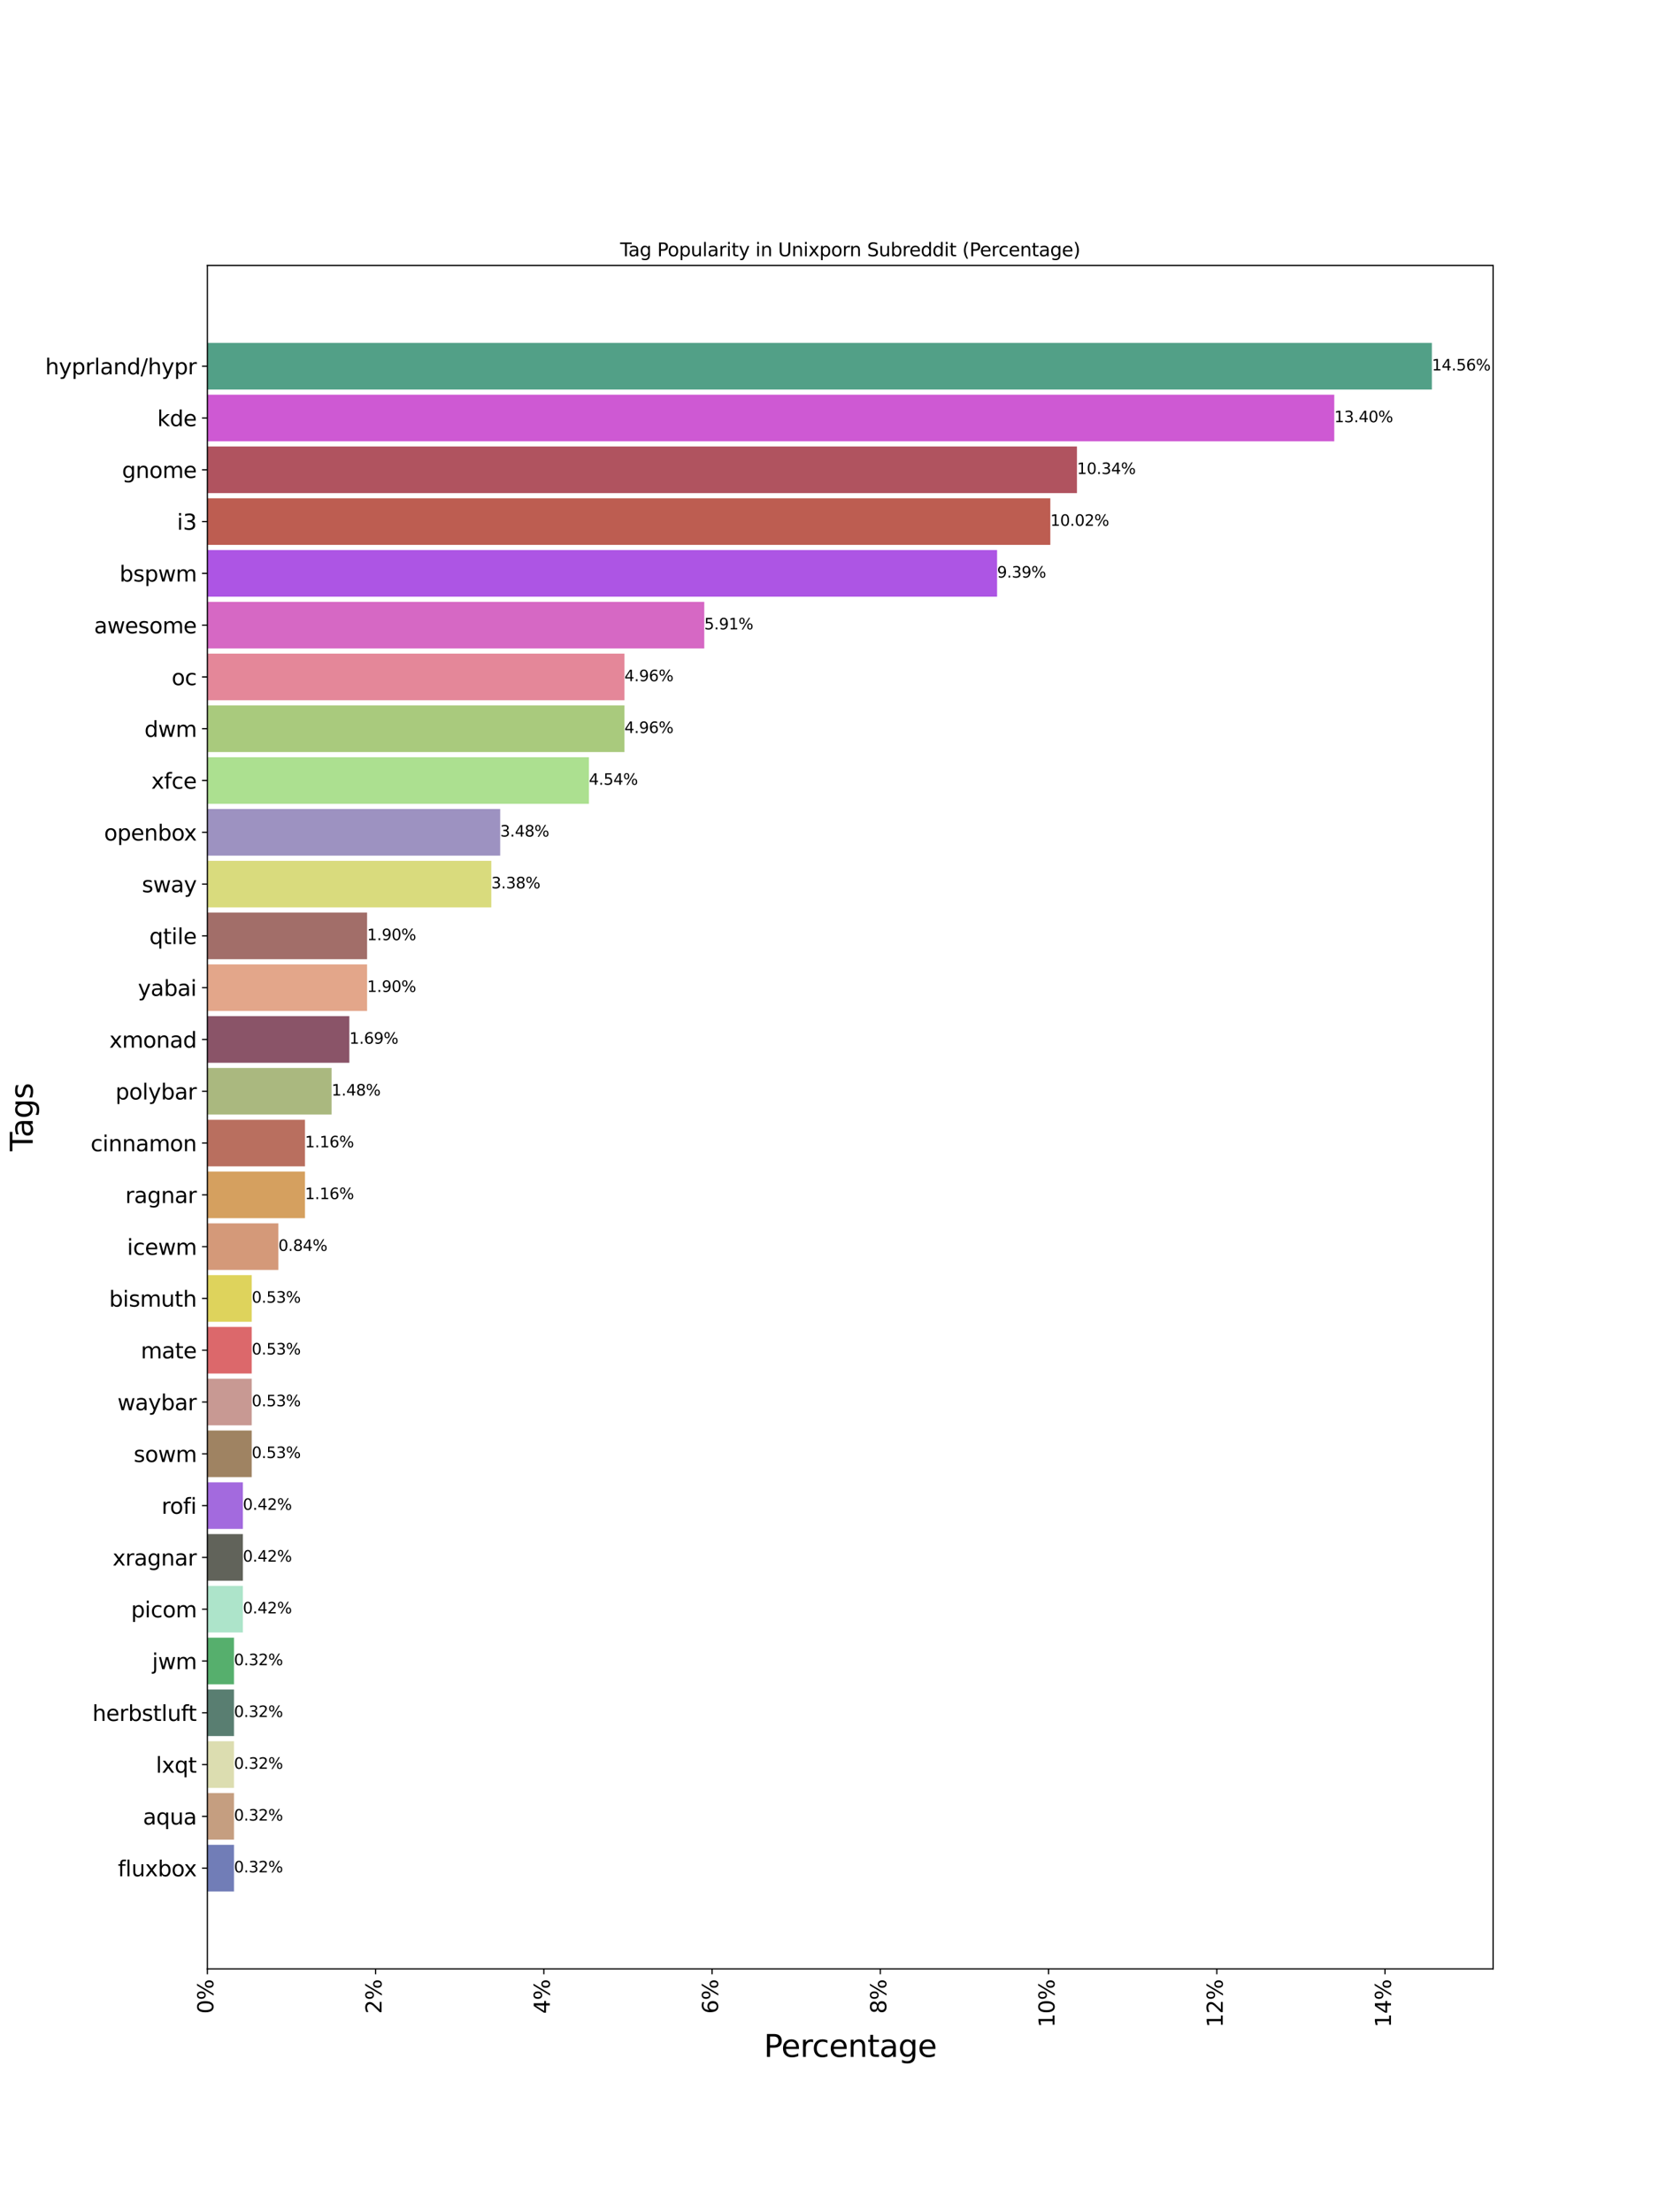 <?xml version="1.0" encoding="utf-8" standalone="no"?>
<!DOCTYPE svg PUBLIC "-//W3C//DTD SVG 1.1//EN"
  "http://www.w3.org/Graphics/SVG/1.1/DTD/svg11.dtd">
<svg xmlns:xlink="http://www.w3.org/1999/xlink" width="1080pt" height="1440pt" viewBox="0 0 1080 1440" xmlns="http://www.w3.org/2000/svg" version="1.1">
 <defs>
  <style type="text/css">*{stroke-linejoin: round; stroke-linecap: butt}</style>
 </defs>
 <g id="figure_1">
  <g id="patch_1">
   <path d="M 0 1440 
L 1080 1440 
L 1080 0 
L 0 0 
z
" style="fill: #ffffff"/>
  </g>
  <g id="axes_1">
   <g id="patch_2">
    <path d="M 135 1281.6 
L 972 1281.6 
L 972 172.8 
L 135 172.8 
z
" style="fill: #ffffff"/>
   </g>
   <g id="patch_3">
    <path d="M 135 1231.2 
L 152.329 1231.2 
L 152.329 1200.859 
L 135 1200.859 
z
" clip-path="url(#p2f235d5a1a)" style="fill: #717db7"/>
   </g>
   <g id="patch_4">
    <path d="M 135 1197.488 
L 152.329 1197.488 
L 152.329 1167.146 
L 135 1167.146 
z
" clip-path="url(#p2f235d5a1a)" style="fill: #c59e80"/>
   </g>
   <g id="patch_5">
    <path d="M 135 1163.775 
L 152.329 1163.775 
L 152.329 1133.434 
L 135 1133.434 
z
" clip-path="url(#p2f235d5a1a)" style="fill: #dcddb0"/>
   </g>
   <g id="patch_6">
    <path d="M 135 1130.063 
L 152.329 1130.063 
L 152.329 1099.722 
L 135 1099.722 
z
" clip-path="url(#p2f235d5a1a)" style="fill: #597e71"/>
   </g>
   <g id="patch_7">
    <path d="M 135 1096.351 
L 152.329 1096.351 
L 152.329 1066.009 
L 135 1066.009 
z
" clip-path="url(#p2f235d5a1a)" style="fill: #56af6d"/>
   </g>
   <g id="patch_8">
    <path d="M 135 1062.638 
L 158.106 1062.638 
L 158.106 1032.297 
L 135 1032.297 
z
" clip-path="url(#p2f235d5a1a)" style="fill: #ade4ca"/>
   </g>
   <g id="patch_9">
    <path d="M 135 1028.926 
L 158.106 1028.926 
L 158.106 998.585 
L 135 998.585 
z
" clip-path="url(#p2f235d5a1a)" style="fill: #61635a"/>
   </g>
   <g id="patch_10">
    <path d="M 135 995.213 
L 158.106 995.213 
L 158.106 964.872 
L 135 964.872 
z
" clip-path="url(#p2f235d5a1a)" style="fill: #a36ade"/>
   </g>
   <g id="patch_11">
    <path d="M 135 961.501 
L 163.882 961.501 
L 163.882 931.16 
L 135 931.16 
z
" clip-path="url(#p2f235d5a1a)" style="fill: #9f8362"/>
   </g>
   <g id="patch_12">
    <path d="M 135 927.789 
L 163.882 927.789 
L 163.882 897.447 
L 135 897.447 
z
" clip-path="url(#p2f235d5a1a)" style="fill: #c89993"/>
   </g>
   <g id="patch_13">
    <path d="M 135 894.076 
L 163.882 894.076 
L 163.882 863.735 
L 135 863.735 
z
" clip-path="url(#p2f235d5a1a)" style="fill: #dc686b"/>
   </g>
   <g id="patch_14">
    <path d="M 135 860.364 
L 163.882 860.364 
L 163.882 830.023 
L 135 830.023 
z
" clip-path="url(#p2f235d5a1a)" style="fill: #ded35c"/>
   </g>
   <g id="patch_15">
    <path d="M 135 826.652 
L 181.211 826.652 
L 181.211 796.31 
L 135 796.31 
z
" clip-path="url(#p2f235d5a1a)" style="fill: #d49979"/>
   </g>
   <g id="patch_16">
    <path d="M 135 792.939 
L 198.54 792.939 
L 198.54 762.598 
L 135 762.598 
z
" clip-path="url(#p2f235d5a1a)" style="fill: #d5a05f"/>
   </g>
   <g id="patch_17">
    <path d="M 135 759.227 
L 198.54 759.227 
L 198.54 728.886 
L 135 728.886 
z
" clip-path="url(#p2f235d5a1a)" style="fill: #b96f5f"/>
   </g>
   <g id="patch_18">
    <path d="M 135 725.514 
L 215.87 725.514 
L 215.87 695.173 
L 135 695.173 
z
" clip-path="url(#p2f235d5a1a)" style="fill: #aab87f"/>
   </g>
   <g id="patch_19">
    <path d="M 135 691.802 
L 227.422 691.802 
L 227.422 661.461 
L 135 661.461 
z
" clip-path="url(#p2f235d5a1a)" style="fill: #8a5468"/>
   </g>
   <g id="patch_20">
    <path d="M 135 658.09 
L 238.975 658.09 
L 238.975 627.748 
L 135 627.748 
z
" clip-path="url(#p2f235d5a1a)" style="fill: #e3a68a"/>
   </g>
   <g id="patch_21">
    <path d="M 135 624.377 
L 238.975 624.377 
L 238.975 594.036 
L 135 594.036 
z
" clip-path="url(#p2f235d5a1a)" style="fill: #a26e69"/>
   </g>
   <g id="patch_22">
    <path d="M 135 590.665 
L 319.845 590.665 
L 319.845 560.324 
L 135 560.324 
z
" clip-path="url(#p2f235d5a1a)" style="fill: #d9db7d"/>
   </g>
   <g id="patch_23">
    <path d="M 135 556.953 
L 325.621 556.953 
L 325.621 526.611 
L 135 526.611 
z
" clip-path="url(#p2f235d5a1a)" style="fill: #9d92c1"/>
   </g>
   <g id="patch_24">
    <path d="M 135 523.24 
L 383.385 523.24 
L 383.385 492.899 
L 135 492.899 
z
" clip-path="url(#p2f235d5a1a)" style="fill: #ace090"/>
   </g>
   <g id="patch_25">
    <path d="M 135 489.528 
L 406.491 489.528 
L 406.491 459.187 
L 135 459.187 
z
" clip-path="url(#p2f235d5a1a)" style="fill: #a9ca7d"/>
   </g>
   <g id="patch_26">
    <path d="M 135 455.815 
L 406.491 455.815 
L 406.491 425.474 
L 135 425.474 
z
" clip-path="url(#p2f235d5a1a)" style="fill: #e48799"/>
   </g>
   <g id="patch_27">
    <path d="M 135 422.103 
L 458.478 422.103 
L 458.478 391.762 
L 135 391.762 
z
" clip-path="url(#p2f235d5a1a)" style="fill: #d668c4"/>
   </g>
   <g id="patch_28">
    <path d="M 135 388.391 
L 649.099 388.391 
L 649.099 358.049 
L 135 358.049 
z
" clip-path="url(#p2f235d5a1a)" style="fill: #ad55e4"/>
   </g>
   <g id="patch_29">
    <path d="M 135 354.678 
L 683.758 354.678 
L 683.758 324.337 
L 135 324.337 
z
" clip-path="url(#p2f235d5a1a)" style="fill: #bd5d51"/>
   </g>
   <g id="patch_30">
    <path d="M 135 320.966 
L 701.087 320.966 
L 701.087 290.625 
L 135 290.625 
z
" clip-path="url(#p2f235d5a1a)" style="fill: #b0535f"/>
   </g>
   <g id="patch_31">
    <path d="M 135 287.254 
L 868.602 287.254 
L 868.602 256.912 
L 135 256.912 
z
" clip-path="url(#p2f235d5a1a)" style="fill: #ce59d3"/>
   </g>
   <g id="patch_32">
    <path d="M 135 253.541 
L 932.143 253.541 
L 932.143 223.2 
L 135 223.2 
z
" clip-path="url(#p2f235d5a1a)" style="fill: #52a087"/>
   </g>
   <g id="matplotlib.axis_1">
    <g id="xtick_1">
     <g id="line2d_1">
      <defs>
       <path id="m7fabb6634f" d="M 0 0 
L 0 3.5 
" style="stroke: #000000; stroke-width: 0.8"/>
      </defs>
      <g>
       <use xlink:href="#m7fabb6634f" x="135" y="1281.6" style="stroke: #000000; stroke-width: 0.8"/>
      </g>
     </g>
     <g id="text_1">
      <!-- 0% -->
      <g transform="translate(138.863 1310.81) rotate(-90) scale(0.14 -0.14)">
       <defs>
        <path id="DejaVuSans-30" d="M 2034 4250 
Q 1547 4250 1301 3770 
Q 1056 3291 1056 2328 
Q 1056 1369 1301 889 
Q 1547 409 2034 409 
Q 2525 409 2770 889 
Q 3016 1369 3016 2328 
Q 3016 3291 2770 3770 
Q 2525 4250 2034 4250 
z
M 2034 4750 
Q 2819 4750 3233 4129 
Q 3647 3509 3647 2328 
Q 3647 1150 3233 529 
Q 2819 -91 2034 -91 
Q 1250 -91 836 529 
Q 422 1150 422 2328 
Q 422 3509 836 4129 
Q 1250 4750 2034 4750 
z
" transform="scale(0.016)"/>
        <path id="DejaVuSans-25" d="M 4653 2053 
Q 4381 2053 4226 1822 
Q 4072 1591 4072 1178 
Q 4072 772 4226 539 
Q 4381 306 4653 306 
Q 4919 306 5073 539 
Q 5228 772 5228 1178 
Q 5228 1588 5073 1820 
Q 4919 2053 4653 2053 
z
M 4653 2450 
Q 5147 2450 5437 2106 
Q 5728 1763 5728 1178 
Q 5728 594 5436 251 
Q 5144 -91 4653 -91 
Q 4153 -91 3862 251 
Q 3572 594 3572 1178 
Q 3572 1766 3864 2108 
Q 4156 2450 4653 2450 
z
M 1428 4353 
Q 1159 4353 1004 4120 
Q 850 3888 850 3481 
Q 850 3069 1003 2837 
Q 1156 2606 1428 2606 
Q 1700 2606 1854 2837 
Q 2009 3069 2009 3481 
Q 2009 3884 1853 4118 
Q 1697 4353 1428 4353 
z
M 4250 4750 
L 4750 4750 
L 1831 -91 
L 1331 -91 
L 4250 4750 
z
M 1428 4750 
Q 1922 4750 2215 4408 
Q 2509 4066 2509 3481 
Q 2509 2891 2217 2550 
Q 1925 2209 1428 2209 
Q 931 2209 642 2551 
Q 353 2894 353 3481 
Q 353 4063 643 4406 
Q 934 4750 1428 4750 
z
" transform="scale(0.016)"/>
       </defs>
       <use xlink:href="#DejaVuSans-30"/>
       <use xlink:href="#DejaVuSans-25" x="63.623"/>
      </g>
     </g>
    </g>
    <g id="xtick_2">
     <g id="line2d_2">
      <g>
       <use xlink:href="#m7fabb6634f" x="244.52" y="1281.6" style="stroke: #000000; stroke-width: 0.8"/>
      </g>
     </g>
     <g id="text_2">
      <!-- 2% -->
      <g transform="translate(248.384 1310.81) rotate(-90) scale(0.14 -0.14)">
       <defs>
        <path id="DejaVuSans-32" d="M 1228 531 
L 3431 531 
L 3431 0 
L 469 0 
L 469 531 
Q 828 903 1448 1529 
Q 2069 2156 2228 2338 
Q 2531 2678 2651 2914 
Q 2772 3150 2772 3378 
Q 2772 3750 2511 3984 
Q 2250 4219 1831 4219 
Q 1534 4219 1204 4116 
Q 875 4013 500 3803 
L 500 4441 
Q 881 4594 1212 4672 
Q 1544 4750 1819 4750 
Q 2544 4750 2975 4387 
Q 3406 4025 3406 3419 
Q 3406 3131 3298 2873 
Q 3191 2616 2906 2266 
Q 2828 2175 2409 1742 
Q 1991 1309 1228 531 
z
" transform="scale(0.016)"/>
       </defs>
       <use xlink:href="#DejaVuSans-32"/>
       <use xlink:href="#DejaVuSans-25" x="63.623"/>
      </g>
     </g>
    </g>
    <g id="xtick_3">
     <g id="line2d_3">
      <g>
       <use xlink:href="#m7fabb6634f" x="354.041" y="1281.6" style="stroke: #000000; stroke-width: 0.8"/>
      </g>
     </g>
     <g id="text_3">
      <!-- 4% -->
      <g transform="translate(357.904 1310.81) rotate(-90) scale(0.14 -0.14)">
       <defs>
        <path id="DejaVuSans-34" d="M 2419 4116 
L 825 1625 
L 2419 1625 
L 2419 4116 
z
M 2253 4666 
L 3047 4666 
L 3047 1625 
L 3713 1625 
L 3713 1100 
L 3047 1100 
L 3047 0 
L 2419 0 
L 2419 1100 
L 313 1100 
L 313 1709 
L 2253 4666 
z
" transform="scale(0.016)"/>
       </defs>
       <use xlink:href="#DejaVuSans-34"/>
       <use xlink:href="#DejaVuSans-25" x="63.623"/>
      </g>
     </g>
    </g>
    <g id="xtick_4">
     <g id="line2d_4">
      <g>
       <use xlink:href="#m7fabb6634f" x="463.561" y="1281.6" style="stroke: #000000; stroke-width: 0.8"/>
      </g>
     </g>
     <g id="text_4">
      <!-- 6% -->
      <g transform="translate(467.425 1310.81) rotate(-90) scale(0.14 -0.14)">
       <defs>
        <path id="DejaVuSans-36" d="M 2113 2584 
Q 1688 2584 1439 2293 
Q 1191 2003 1191 1497 
Q 1191 994 1439 701 
Q 1688 409 2113 409 
Q 2538 409 2786 701 
Q 3034 994 3034 1497 
Q 3034 2003 2786 2293 
Q 2538 2584 2113 2584 
z
M 3366 4563 
L 3366 3988 
Q 3128 4100 2886 4159 
Q 2644 4219 2406 4219 
Q 1781 4219 1451 3797 
Q 1122 3375 1075 2522 
Q 1259 2794 1537 2939 
Q 1816 3084 2150 3084 
Q 2853 3084 3261 2657 
Q 3669 2231 3669 1497 
Q 3669 778 3244 343 
Q 2819 -91 2113 -91 
Q 1303 -91 875 529 
Q 447 1150 447 2328 
Q 447 3434 972 4092 
Q 1497 4750 2381 4750 
Q 2619 4750 2861 4703 
Q 3103 4656 3366 4563 
z
" transform="scale(0.016)"/>
       </defs>
       <use xlink:href="#DejaVuSans-36"/>
       <use xlink:href="#DejaVuSans-25" x="63.623"/>
      </g>
     </g>
    </g>
    <g id="xtick_5">
     <g id="line2d_5">
      <g>
       <use xlink:href="#m7fabb6634f" x="573.082" y="1281.6" style="stroke: #000000; stroke-width: 0.8"/>
      </g>
     </g>
     <g id="text_5">
      <!-- 8% -->
      <g transform="translate(576.945 1310.81) rotate(-90) scale(0.14 -0.14)">
       <defs>
        <path id="DejaVuSans-38" d="M 2034 2216 
Q 1584 2216 1326 1975 
Q 1069 1734 1069 1313 
Q 1069 891 1326 650 
Q 1584 409 2034 409 
Q 2484 409 2743 651 
Q 3003 894 3003 1313 
Q 3003 1734 2745 1975 
Q 2488 2216 2034 2216 
z
M 1403 2484 
Q 997 2584 770 2862 
Q 544 3141 544 3541 
Q 544 4100 942 4425 
Q 1341 4750 2034 4750 
Q 2731 4750 3128 4425 
Q 3525 4100 3525 3541 
Q 3525 3141 3298 2862 
Q 3072 2584 2669 2484 
Q 3125 2378 3379 2068 
Q 3634 1759 3634 1313 
Q 3634 634 3220 271 
Q 2806 -91 2034 -91 
Q 1263 -91 848 271 
Q 434 634 434 1313 
Q 434 1759 690 2068 
Q 947 2378 1403 2484 
z
M 1172 3481 
Q 1172 3119 1398 2916 
Q 1625 2713 2034 2713 
Q 2441 2713 2670 2916 
Q 2900 3119 2900 3481 
Q 2900 3844 2670 4047 
Q 2441 4250 2034 4250 
Q 1625 4250 1398 4047 
Q 1172 3844 1172 3481 
z
" transform="scale(0.016)"/>
       </defs>
       <use xlink:href="#DejaVuSans-38"/>
       <use xlink:href="#DejaVuSans-25" x="63.623"/>
      </g>
     </g>
    </g>
    <g id="xtick_6">
     <g id="line2d_6">
      <g>
       <use xlink:href="#m7fabb6634f" x="682.602" y="1281.6" style="stroke: #000000; stroke-width: 0.8"/>
      </g>
     </g>
     <g id="text_6">
      <!-- 10% -->
      <g transform="translate(686.466 1319.717) rotate(-90) scale(0.14 -0.14)">
       <defs>
        <path id="DejaVuSans-31" d="M 794 531 
L 1825 531 
L 1825 4091 
L 703 3866 
L 703 4441 
L 1819 4666 
L 2450 4666 
L 2450 531 
L 3481 531 
L 3481 0 
L 794 0 
L 794 531 
z
" transform="scale(0.016)"/>
       </defs>
       <use xlink:href="#DejaVuSans-31"/>
       <use xlink:href="#DejaVuSans-30" x="63.623"/>
       <use xlink:href="#DejaVuSans-25" x="127.246"/>
      </g>
     </g>
    </g>
    <g id="xtick_7">
     <g id="line2d_7">
      <g>
       <use xlink:href="#m7fabb6634f" x="792.123" y="1281.6" style="stroke: #000000; stroke-width: 0.8"/>
      </g>
     </g>
     <g id="text_7">
      <!-- 12% -->
      <g transform="translate(795.986 1319.717) rotate(-90) scale(0.14 -0.14)">
       <use xlink:href="#DejaVuSans-31"/>
       <use xlink:href="#DejaVuSans-32" x="63.623"/>
       <use xlink:href="#DejaVuSans-25" x="127.246"/>
      </g>
     </g>
    </g>
    <g id="xtick_8">
     <g id="line2d_8">
      <g>
       <use xlink:href="#m7fabb6634f" x="901.643" y="1281.6" style="stroke: #000000; stroke-width: 0.8"/>
      </g>
     </g>
     <g id="text_8">
      <!-- 14% -->
      <g transform="translate(905.507 1319.717) rotate(-90) scale(0.14 -0.14)">
       <use xlink:href="#DejaVuSans-31"/>
       <use xlink:href="#DejaVuSans-34" x="63.623"/>
       <use xlink:href="#DejaVuSans-25" x="127.246"/>
      </g>
     </g>
    </g>
    <g id="text_9">
     <!-- Percentage -->
     <g transform="translate(497.255 1338.914) scale(0.2 -0.2)">
      <defs>
       <path id="DejaVuSans-50" d="M 1259 4147 
L 1259 2394 
L 2053 2394 
Q 2494 2394 2734 2622 
Q 2975 2850 2975 3272 
Q 2975 3691 2734 3919 
Q 2494 4147 2053 4147 
L 1259 4147 
z
M 628 4666 
L 2053 4666 
Q 2838 4666 3239 4311 
Q 3641 3956 3641 3272 
Q 3641 2581 3239 2228 
Q 2838 1875 2053 1875 
L 1259 1875 
L 1259 0 
L 628 0 
L 628 4666 
z
" transform="scale(0.016)"/>
       <path id="DejaVuSans-65" d="M 3597 1894 
L 3597 1613 
L 953 1613 
Q 991 1019 1311 708 
Q 1631 397 2203 397 
Q 2534 397 2845 478 
Q 3156 559 3463 722 
L 3463 178 
Q 3153 47 2828 -22 
Q 2503 -91 2169 -91 
Q 1331 -91 842 396 
Q 353 884 353 1716 
Q 353 2575 817 3079 
Q 1281 3584 2069 3584 
Q 2775 3584 3186 3129 
Q 3597 2675 3597 1894 
z
M 3022 2063 
Q 3016 2534 2758 2815 
Q 2500 3097 2075 3097 
Q 1594 3097 1305 2825 
Q 1016 2553 972 2059 
L 3022 2063 
z
" transform="scale(0.016)"/>
       <path id="DejaVuSans-72" d="M 2631 2963 
Q 2534 3019 2420 3045 
Q 2306 3072 2169 3072 
Q 1681 3072 1420 2755 
Q 1159 2438 1159 1844 
L 1159 0 
L 581 0 
L 581 3500 
L 1159 3500 
L 1159 2956 
Q 1341 3275 1631 3429 
Q 1922 3584 2338 3584 
Q 2397 3584 2469 3576 
Q 2541 3569 2628 3553 
L 2631 2963 
z
" transform="scale(0.016)"/>
       <path id="DejaVuSans-63" d="M 3122 3366 
L 3122 2828 
Q 2878 2963 2633 3030 
Q 2388 3097 2138 3097 
Q 1578 3097 1268 2742 
Q 959 2388 959 1747 
Q 959 1106 1268 751 
Q 1578 397 2138 397 
Q 2388 397 2633 464 
Q 2878 531 3122 666 
L 3122 134 
Q 2881 22 2623 -34 
Q 2366 -91 2075 -91 
Q 1284 -91 818 406 
Q 353 903 353 1747 
Q 353 2603 823 3093 
Q 1294 3584 2113 3584 
Q 2378 3584 2631 3529 
Q 2884 3475 3122 3366 
z
" transform="scale(0.016)"/>
       <path id="DejaVuSans-6e" d="M 3513 2113 
L 3513 0 
L 2938 0 
L 2938 2094 
Q 2938 2591 2744 2837 
Q 2550 3084 2163 3084 
Q 1697 3084 1428 2787 
Q 1159 2491 1159 1978 
L 1159 0 
L 581 0 
L 581 3500 
L 1159 3500 
L 1159 2956 
Q 1366 3272 1645 3428 
Q 1925 3584 2291 3584 
Q 2894 3584 3203 3211 
Q 3513 2838 3513 2113 
z
" transform="scale(0.016)"/>
       <path id="DejaVuSans-74" d="M 1172 4494 
L 1172 3500 
L 2356 3500 
L 2356 3053 
L 1172 3053 
L 1172 1153 
Q 1172 725 1289 603 
Q 1406 481 1766 481 
L 2356 481 
L 2356 0 
L 1766 0 
Q 1100 0 847 248 
Q 594 497 594 1153 
L 594 3053 
L 172 3053 
L 172 3500 
L 594 3500 
L 594 4494 
L 1172 4494 
z
" transform="scale(0.016)"/>
       <path id="DejaVuSans-61" d="M 2194 1759 
Q 1497 1759 1228 1600 
Q 959 1441 959 1056 
Q 959 750 1161 570 
Q 1363 391 1709 391 
Q 2188 391 2477 730 
Q 2766 1069 2766 1631 
L 2766 1759 
L 2194 1759 
z
M 3341 1997 
L 3341 0 
L 2766 0 
L 2766 531 
Q 2569 213 2275 61 
Q 1981 -91 1556 -91 
Q 1019 -91 701 211 
Q 384 513 384 1019 
Q 384 1609 779 1909 
Q 1175 2209 1959 2209 
L 2766 2209 
L 2766 2266 
Q 2766 2663 2505 2880 
Q 2244 3097 1772 3097 
Q 1472 3097 1187 3025 
Q 903 2953 641 2809 
L 641 3341 
Q 956 3463 1253 3523 
Q 1550 3584 1831 3584 
Q 2591 3584 2966 3190 
Q 3341 2797 3341 1997 
z
" transform="scale(0.016)"/>
       <path id="DejaVuSans-67" d="M 2906 1791 
Q 2906 2416 2648 2759 
Q 2391 3103 1925 3103 
Q 1463 3103 1205 2759 
Q 947 2416 947 1791 
Q 947 1169 1205 825 
Q 1463 481 1925 481 
Q 2391 481 2648 825 
Q 2906 1169 2906 1791 
z
M 3481 434 
Q 3481 -459 3084 -895 
Q 2688 -1331 1869 -1331 
Q 1566 -1331 1297 -1286 
Q 1028 -1241 775 -1147 
L 775 -588 
Q 1028 -725 1275 -790 
Q 1522 -856 1778 -856 
Q 2344 -856 2625 -561 
Q 2906 -266 2906 331 
L 2906 616 
Q 2728 306 2450 153 
Q 2172 0 1784 0 
Q 1141 0 747 490 
Q 353 981 353 1791 
Q 353 2603 747 3093 
Q 1141 3584 1784 3584 
Q 2172 3584 2450 3431 
Q 2728 3278 2906 2969 
L 2906 3500 
L 3481 3500 
L 3481 434 
z
" transform="scale(0.016)"/>
      </defs>
      <use xlink:href="#DejaVuSans-50"/>
      <use xlink:href="#DejaVuSans-65" x="56.678"/>
      <use xlink:href="#DejaVuSans-72" x="118.201"/>
      <use xlink:href="#DejaVuSans-63" x="157.064"/>
      <use xlink:href="#DejaVuSans-65" x="212.045"/>
      <use xlink:href="#DejaVuSans-6e" x="273.568"/>
      <use xlink:href="#DejaVuSans-74" x="336.947"/>
      <use xlink:href="#DejaVuSans-61" x="376.156"/>
      <use xlink:href="#DejaVuSans-67" x="437.436"/>
      <use xlink:href="#DejaVuSans-65" x="500.912"/>
     </g>
    </g>
   </g>
   <g id="matplotlib.axis_2">
    <g id="ytick_1">
     <g id="line2d_9">
      <defs>
       <path id="m75886187d7" d="M 0 0 
L -3.5 0 
" style="stroke: #000000; stroke-width: 0.8"/>
      </defs>
      <g>
       <use xlink:href="#m75886187d7" x="135" y="1216.029" style="stroke: #000000; stroke-width: 0.8"/>
      </g>
     </g>
     <g id="text_10">
      <!-- fluxbox -->
      <g transform="translate(76.721 1221.348) scale(0.14 -0.14)">
       <defs>
        <path id="DejaVuSans-66" d="M 2375 4863 
L 2375 4384 
L 1825 4384 
Q 1516 4384 1395 4259 
Q 1275 4134 1275 3809 
L 1275 3500 
L 2222 3500 
L 2222 3053 
L 1275 3053 
L 1275 0 
L 697 0 
L 697 3053 
L 147 3053 
L 147 3500 
L 697 3500 
L 697 3744 
Q 697 4328 969 4595 
Q 1241 4863 1831 4863 
L 2375 4863 
z
" transform="scale(0.016)"/>
        <path id="DejaVuSans-6c" d="M 603 4863 
L 1178 4863 
L 1178 0 
L 603 0 
L 603 4863 
z
" transform="scale(0.016)"/>
        <path id="DejaVuSans-75" d="M 544 1381 
L 544 3500 
L 1119 3500 
L 1119 1403 
Q 1119 906 1312 657 
Q 1506 409 1894 409 
Q 2359 409 2629 706 
Q 2900 1003 2900 1516 
L 2900 3500 
L 3475 3500 
L 3475 0 
L 2900 0 
L 2900 538 
Q 2691 219 2414 64 
Q 2138 -91 1772 -91 
Q 1169 -91 856 284 
Q 544 659 544 1381 
z
M 1991 3584 
L 1991 3584 
z
" transform="scale(0.016)"/>
        <path id="DejaVuSans-78" d="M 3513 3500 
L 2247 1797 
L 3578 0 
L 2900 0 
L 1881 1375 
L 863 0 
L 184 0 
L 1544 1831 
L 300 3500 
L 978 3500 
L 1906 2253 
L 2834 3500 
L 3513 3500 
z
" transform="scale(0.016)"/>
        <path id="DejaVuSans-62" d="M 3116 1747 
Q 3116 2381 2855 2742 
Q 2594 3103 2138 3103 
Q 1681 3103 1420 2742 
Q 1159 2381 1159 1747 
Q 1159 1113 1420 752 
Q 1681 391 2138 391 
Q 2594 391 2855 752 
Q 3116 1113 3116 1747 
z
M 1159 2969 
Q 1341 3281 1617 3432 
Q 1894 3584 2278 3584 
Q 2916 3584 3314 3078 
Q 3713 2572 3713 1747 
Q 3713 922 3314 415 
Q 2916 -91 2278 -91 
Q 1894 -91 1617 61 
Q 1341 213 1159 525 
L 1159 0 
L 581 0 
L 581 4863 
L 1159 4863 
L 1159 2969 
z
" transform="scale(0.016)"/>
        <path id="DejaVuSans-6f" d="M 1959 3097 
Q 1497 3097 1228 2736 
Q 959 2375 959 1747 
Q 959 1119 1226 758 
Q 1494 397 1959 397 
Q 2419 397 2687 759 
Q 2956 1122 2956 1747 
Q 2956 2369 2687 2733 
Q 2419 3097 1959 3097 
z
M 1959 3584 
Q 2709 3584 3137 3096 
Q 3566 2609 3566 1747 
Q 3566 888 3137 398 
Q 2709 -91 1959 -91 
Q 1206 -91 779 398 
Q 353 888 353 1747 
Q 353 2609 779 3096 
Q 1206 3584 1959 3584 
z
" transform="scale(0.016)"/>
       </defs>
       <use xlink:href="#DejaVuSans-66"/>
       <use xlink:href="#DejaVuSans-6c" x="35.205"/>
       <use xlink:href="#DejaVuSans-75" x="62.988"/>
       <use xlink:href="#DejaVuSans-78" x="126.367"/>
       <use xlink:href="#DejaVuSans-62" x="185.547"/>
       <use xlink:href="#DejaVuSans-6f" x="249.023"/>
       <use xlink:href="#DejaVuSans-78" x="307.08"/>
      </g>
     </g>
    </g>
    <g id="ytick_2">
     <g id="line2d_10">
      <g>
       <use xlink:href="#m75886187d7" x="135" y="1182.317" style="stroke: #000000; stroke-width: 0.8"/>
      </g>
     </g>
     <g id="text_11">
      <!-- aqua -->
      <g transform="translate(93.081 1187.636) scale(0.14 -0.14)">
       <defs>
        <path id="DejaVuSans-71" d="M 947 1747 
Q 947 1113 1208 752 
Q 1469 391 1925 391 
Q 2381 391 2643 752 
Q 2906 1113 2906 1747 
Q 2906 2381 2643 2742 
Q 2381 3103 1925 3103 
Q 1469 3103 1208 2742 
Q 947 2381 947 1747 
z
M 2906 525 
Q 2725 213 2448 61 
Q 2172 -91 1784 -91 
Q 1150 -91 751 415 
Q 353 922 353 1747 
Q 353 2572 751 3078 
Q 1150 3584 1784 3584 
Q 2172 3584 2448 3432 
Q 2725 3281 2906 2969 
L 2906 3500 
L 3481 3500 
L 3481 -1331 
L 2906 -1331 
L 2906 525 
z
" transform="scale(0.016)"/>
       </defs>
       <use xlink:href="#DejaVuSans-61"/>
       <use xlink:href="#DejaVuSans-71" x="61.279"/>
       <use xlink:href="#DejaVuSans-75" x="124.756"/>
       <use xlink:href="#DejaVuSans-61" x="188.135"/>
      </g>
     </g>
    </g>
    <g id="ytick_3">
     <g id="line2d_11">
      <g>
       <use xlink:href="#m75886187d7" x="135" y="1148.605" style="stroke: #000000; stroke-width: 0.8"/>
      </g>
     </g>
     <g id="text_12">
      <!-- lxqt -->
      <g transform="translate(101.448 1153.924) scale(0.14 -0.14)">
       <use xlink:href="#DejaVuSans-6c"/>
       <use xlink:href="#DejaVuSans-78" x="27.783"/>
       <use xlink:href="#DejaVuSans-71" x="86.963"/>
       <use xlink:href="#DejaVuSans-74" x="150.439"/>
      </g>
     </g>
    </g>
    <g id="ytick_4">
     <g id="line2d_12">
      <g>
       <use xlink:href="#m75886187d7" x="135" y="1114.892" style="stroke: #000000; stroke-width: 0.8"/>
      </g>
     </g>
     <g id="text_13">
      <!-- herbstluft -->
      <g transform="translate(60.155 1120.211) scale(0.14 -0.14)">
       <defs>
        <path id="DejaVuSans-68" d="M 3513 2113 
L 3513 0 
L 2938 0 
L 2938 2094 
Q 2938 2591 2744 2837 
Q 2550 3084 2163 3084 
Q 1697 3084 1428 2787 
Q 1159 2491 1159 1978 
L 1159 0 
L 581 0 
L 581 4863 
L 1159 4863 
L 1159 2956 
Q 1366 3272 1645 3428 
Q 1925 3584 2291 3584 
Q 2894 3584 3203 3211 
Q 3513 2838 3513 2113 
z
" transform="scale(0.016)"/>
        <path id="DejaVuSans-73" d="M 2834 3397 
L 2834 2853 
Q 2591 2978 2328 3040 
Q 2066 3103 1784 3103 
Q 1356 3103 1142 2972 
Q 928 2841 928 2578 
Q 928 2378 1081 2264 
Q 1234 2150 1697 2047 
L 1894 2003 
Q 2506 1872 2764 1633 
Q 3022 1394 3022 966 
Q 3022 478 2636 193 
Q 2250 -91 1575 -91 
Q 1294 -91 989 -36 
Q 684 19 347 128 
L 347 722 
Q 666 556 975 473 
Q 1284 391 1588 391 
Q 1994 391 2212 530 
Q 2431 669 2431 922 
Q 2431 1156 2273 1281 
Q 2116 1406 1581 1522 
L 1381 1569 
Q 847 1681 609 1914 
Q 372 2147 372 2553 
Q 372 3047 722 3315 
Q 1072 3584 1716 3584 
Q 2034 3584 2315 3537 
Q 2597 3491 2834 3397 
z
" transform="scale(0.016)"/>
       </defs>
       <use xlink:href="#DejaVuSans-68"/>
       <use xlink:href="#DejaVuSans-65" x="63.379"/>
       <use xlink:href="#DejaVuSans-72" x="124.902"/>
       <use xlink:href="#DejaVuSans-62" x="166.016"/>
       <use xlink:href="#DejaVuSans-73" x="229.492"/>
       <use xlink:href="#DejaVuSans-74" x="281.592"/>
       <use xlink:href="#DejaVuSans-6c" x="320.801"/>
       <use xlink:href="#DejaVuSans-75" x="348.584"/>
       <use xlink:href="#DejaVuSans-66" x="411.963"/>
       <use xlink:href="#DejaVuSans-74" x="445.418"/>
      </g>
     </g>
    </g>
    <g id="ytick_5">
     <g id="line2d_13">
      <g>
       <use xlink:href="#m75886187d7" x="135" y="1081.18" style="stroke: #000000; stroke-width: 0.8"/>
      </g>
     </g>
     <g id="text_14">
      <!-- jwm -->
      <g transform="translate(99.024 1086.499) scale(0.14 -0.14)">
       <defs>
        <path id="DejaVuSans-6a" d="M 603 3500 
L 1178 3500 
L 1178 -63 
Q 1178 -731 923 -1031 
Q 669 -1331 103 -1331 
L -116 -1331 
L -116 -844 
L 38 -844 
Q 366 -844 484 -692 
Q 603 -541 603 -63 
L 603 3500 
z
M 603 4863 
L 1178 4863 
L 1178 4134 
L 603 4134 
L 603 4863 
z
" transform="scale(0.016)"/>
        <path id="DejaVuSans-77" d="M 269 3500 
L 844 3500 
L 1563 769 
L 2278 3500 
L 2956 3500 
L 3675 769 
L 4391 3500 
L 4966 3500 
L 4050 0 
L 3372 0 
L 2619 2869 
L 1863 0 
L 1184 0 
L 269 3500 
z
" transform="scale(0.016)"/>
        <path id="DejaVuSans-6d" d="M 3328 2828 
Q 3544 3216 3844 3400 
Q 4144 3584 4550 3584 
Q 5097 3584 5394 3201 
Q 5691 2819 5691 2113 
L 5691 0 
L 5113 0 
L 5113 2094 
Q 5113 2597 4934 2840 
Q 4756 3084 4391 3084 
Q 3944 3084 3684 2787 
Q 3425 2491 3425 1978 
L 3425 0 
L 2847 0 
L 2847 2094 
Q 2847 2600 2669 2842 
Q 2491 3084 2119 3084 
Q 1678 3084 1418 2786 
Q 1159 2488 1159 1978 
L 1159 0 
L 581 0 
L 581 3500 
L 1159 3500 
L 1159 2956 
Q 1356 3278 1631 3431 
Q 1906 3584 2284 3584 
Q 2666 3584 2933 3390 
Q 3200 3197 3328 2828 
z
" transform="scale(0.016)"/>
       </defs>
       <use xlink:href="#DejaVuSans-6a"/>
       <use xlink:href="#DejaVuSans-77" x="27.783"/>
       <use xlink:href="#DejaVuSans-6d" x="109.57"/>
      </g>
     </g>
    </g>
    <g id="ytick_6">
     <g id="line2d_14">
      <g>
       <use xlink:href="#m75886187d7" x="135" y="1047.468" style="stroke: #000000; stroke-width: 0.8"/>
      </g>
     </g>
     <g id="text_15">
      <!-- picom -->
      <g transform="translate(85.322 1052.786) scale(0.14 -0.14)">
       <defs>
        <path id="DejaVuSans-70" d="M 1159 525 
L 1159 -1331 
L 581 -1331 
L 581 3500 
L 1159 3500 
L 1159 2969 
Q 1341 3281 1617 3432 
Q 1894 3584 2278 3584 
Q 2916 3584 3314 3078 
Q 3713 2572 3713 1747 
Q 3713 922 3314 415 
Q 2916 -91 2278 -91 
Q 1894 -91 1617 61 
Q 1341 213 1159 525 
z
M 3116 1747 
Q 3116 2381 2855 2742 
Q 2594 3103 2138 3103 
Q 1681 3103 1420 2742 
Q 1159 2381 1159 1747 
Q 1159 1113 1420 752 
Q 1681 391 2138 391 
Q 2594 391 2855 752 
Q 3116 1113 3116 1747 
z
" transform="scale(0.016)"/>
        <path id="DejaVuSans-69" d="M 603 3500 
L 1178 3500 
L 1178 0 
L 603 0 
L 603 3500 
z
M 603 4863 
L 1178 4863 
L 1178 4134 
L 603 4134 
L 603 4863 
z
" transform="scale(0.016)"/>
       </defs>
       <use xlink:href="#DejaVuSans-70"/>
       <use xlink:href="#DejaVuSans-69" x="63.477"/>
       <use xlink:href="#DejaVuSans-63" x="91.26"/>
       <use xlink:href="#DejaVuSans-6f" x="146.24"/>
       <use xlink:href="#DejaVuSans-6d" x="207.422"/>
      </g>
     </g>
    </g>
    <g id="ytick_7">
     <g id="line2d_15">
      <g>
       <use xlink:href="#m75886187d7" x="135" y="1013.755" style="stroke: #000000; stroke-width: 0.8"/>
      </g>
     </g>
     <g id="text_16">
      <!-- xragnar -->
      <g transform="translate(73.284 1019.074) scale(0.14 -0.14)">
       <use xlink:href="#DejaVuSans-78"/>
       <use xlink:href="#DejaVuSans-72" x="59.18"/>
       <use xlink:href="#DejaVuSans-61" x="100.293"/>
       <use xlink:href="#DejaVuSans-67" x="161.572"/>
       <use xlink:href="#DejaVuSans-6e" x="225.049"/>
       <use xlink:href="#DejaVuSans-61" x="288.428"/>
       <use xlink:href="#DejaVuSans-72" x="349.707"/>
      </g>
     </g>
    </g>
    <g id="ytick_8">
     <g id="line2d_16">
      <g>
       <use xlink:href="#m75886187d7" x="135" y="980.043" style="stroke: #000000; stroke-width: 0.8"/>
      </g>
     </g>
     <g id="text_17">
      <!-- rofi -->
      <g transform="translate(105.176 985.362) scale(0.14 -0.14)">
       <use xlink:href="#DejaVuSans-72"/>
       <use xlink:href="#DejaVuSans-6f" x="38.863"/>
       <use xlink:href="#DejaVuSans-66" x="100.045"/>
       <use xlink:href="#DejaVuSans-69" x="135.25"/>
      </g>
     </g>
    </g>
    <g id="ytick_9">
     <g id="line2d_17">
      <g>
       <use xlink:href="#m75886187d7" x="135" y="946.33" style="stroke: #000000; stroke-width: 0.8"/>
      </g>
     </g>
     <g id="text_18">
      <!-- sowm -->
      <g transform="translate(87.054 951.649) scale(0.14 -0.14)">
       <use xlink:href="#DejaVuSans-73"/>
       <use xlink:href="#DejaVuSans-6f" x="52.1"/>
       <use xlink:href="#DejaVuSans-77" x="113.281"/>
       <use xlink:href="#DejaVuSans-6d" x="195.068"/>
      </g>
     </g>
    </g>
    <g id="ytick_10">
     <g id="line2d_18">
      <g>
       <use xlink:href="#m75886187d7" x="135" y="912.618" style="stroke: #000000; stroke-width: 0.8"/>
      </g>
     </g>
     <g id="text_19">
      <!-- waybar -->
      <g transform="translate(76.463 917.937) scale(0.14 -0.14)">
       <defs>
        <path id="DejaVuSans-79" d="M 2059 -325 
Q 1816 -950 1584 -1140 
Q 1353 -1331 966 -1331 
L 506 -1331 
L 506 -850 
L 844 -850 
Q 1081 -850 1212 -737 
Q 1344 -625 1503 -206 
L 1606 56 
L 191 3500 
L 800 3500 
L 1894 763 
L 2988 3500 
L 3597 3500 
L 2059 -325 
z
" transform="scale(0.016)"/>
       </defs>
       <use xlink:href="#DejaVuSans-77"/>
       <use xlink:href="#DejaVuSans-61" x="81.787"/>
       <use xlink:href="#DejaVuSans-79" x="143.066"/>
       <use xlink:href="#DejaVuSans-62" x="202.246"/>
       <use xlink:href="#DejaVuSans-61" x="265.723"/>
       <use xlink:href="#DejaVuSans-72" x="327.002"/>
      </g>
     </g>
    </g>
    <g id="ytick_11">
     <g id="line2d_19">
      <g>
       <use xlink:href="#m75886187d7" x="135" y="878.906" style="stroke: #000000; stroke-width: 0.8"/>
      </g>
     </g>
     <g id="text_20">
      <!-- mate -->
      <g transform="translate(91.681 884.225) scale(0.14 -0.14)">
       <use xlink:href="#DejaVuSans-6d"/>
       <use xlink:href="#DejaVuSans-61" x="97.412"/>
       <use xlink:href="#DejaVuSans-74" x="158.691"/>
       <use xlink:href="#DejaVuSans-65" x="197.9"/>
      </g>
     </g>
    </g>
    <g id="ytick_12">
     <g id="line2d_20">
      <g>
       <use xlink:href="#m75886187d7" x="135" y="845.193" style="stroke: #000000; stroke-width: 0.8"/>
      </g>
     </g>
     <g id="text_21">
      <!-- bismuth -->
      <g transform="translate(71.059 850.512) scale(0.14 -0.14)">
       <use xlink:href="#DejaVuSans-62"/>
       <use xlink:href="#DejaVuSans-69" x="63.477"/>
       <use xlink:href="#DejaVuSans-73" x="91.26"/>
       <use xlink:href="#DejaVuSans-6d" x="143.359"/>
       <use xlink:href="#DejaVuSans-75" x="240.771"/>
       <use xlink:href="#DejaVuSans-74" x="304.15"/>
       <use xlink:href="#DejaVuSans-68" x="343.359"/>
      </g>
     </g>
    </g>
    <g id="ytick_13">
     <g id="line2d_21">
      <g>
       <use xlink:href="#m75886187d7" x="135" y="811.481" style="stroke: #000000; stroke-width: 0.8"/>
      </g>
     </g>
     <g id="text_22">
      <!-- icewm -->
      <g transform="translate(82.712 816.8) scale(0.14 -0.14)">
       <use xlink:href="#DejaVuSans-69"/>
       <use xlink:href="#DejaVuSans-63" x="27.783"/>
       <use xlink:href="#DejaVuSans-65" x="82.764"/>
       <use xlink:href="#DejaVuSans-77" x="144.287"/>
       <use xlink:href="#DejaVuSans-6d" x="226.074"/>
      </g>
     </g>
    </g>
    <g id="ytick_14">
     <g id="line2d_22">
      <g>
       <use xlink:href="#m75886187d7" x="135" y="777.769" style="stroke: #000000; stroke-width: 0.8"/>
      </g>
     </g>
     <g id="text_23">
      <!-- ragnar -->
      <g transform="translate(81.57 783.087) scale(0.14 -0.14)">
       <use xlink:href="#DejaVuSans-72"/>
       <use xlink:href="#DejaVuSans-61" x="41.113"/>
       <use xlink:href="#DejaVuSans-67" x="102.393"/>
       <use xlink:href="#DejaVuSans-6e" x="165.869"/>
       <use xlink:href="#DejaVuSans-61" x="229.248"/>
       <use xlink:href="#DejaVuSans-72" x="290.527"/>
      </g>
     </g>
    </g>
    <g id="ytick_15">
     <g id="line2d_23">
      <g>
       <use xlink:href="#m75886187d7" x="135" y="744.056" style="stroke: #000000; stroke-width: 0.8"/>
      </g>
     </g>
     <g id="text_24">
      <!-- cinnamon -->
      <g transform="translate(59.013 749.375) scale(0.14 -0.14)">
       <use xlink:href="#DejaVuSans-63"/>
       <use xlink:href="#DejaVuSans-69" x="54.98"/>
       <use xlink:href="#DejaVuSans-6e" x="82.764"/>
       <use xlink:href="#DejaVuSans-6e" x="146.143"/>
       <use xlink:href="#DejaVuSans-61" x="209.521"/>
       <use xlink:href="#DejaVuSans-6d" x="270.801"/>
       <use xlink:href="#DejaVuSans-6f" x="368.213"/>
       <use xlink:href="#DejaVuSans-6e" x="429.395"/>
      </g>
     </g>
    </g>
    <g id="ytick_16">
     <g id="line2d_24">
      <g>
       <use xlink:href="#m75886187d7" x="135" y="710.344" style="stroke: #000000; stroke-width: 0.8"/>
      </g>
     </g>
     <g id="text_25">
      <!-- polybar -->
      <g transform="translate(75.148 715.663) scale(0.14 -0.14)">
       <use xlink:href="#DejaVuSans-70"/>
       <use xlink:href="#DejaVuSans-6f" x="63.477"/>
       <use xlink:href="#DejaVuSans-6c" x="124.658"/>
       <use xlink:href="#DejaVuSans-79" x="152.441"/>
       <use xlink:href="#DejaVuSans-62" x="211.621"/>
       <use xlink:href="#DejaVuSans-61" x="275.098"/>
       <use xlink:href="#DejaVuSans-72" x="336.377"/>
      </g>
     </g>
    </g>
    <g id="ytick_17">
     <g id="line2d_25">
      <g>
       <use xlink:href="#m75886187d7" x="135" y="676.631" style="stroke: #000000; stroke-width: 0.8"/>
      </g>
     </g>
     <g id="text_26">
      <!-- xmonad -->
      <g transform="translate(71.171 681.95) scale(0.14 -0.14)">
       <defs>
        <path id="DejaVuSans-64" d="M 2906 2969 
L 2906 4863 
L 3481 4863 
L 3481 0 
L 2906 0 
L 2906 525 
Q 2725 213 2448 61 
Q 2172 -91 1784 -91 
Q 1150 -91 751 415 
Q 353 922 353 1747 
Q 353 2572 751 3078 
Q 1150 3584 1784 3584 
Q 2172 3584 2448 3432 
Q 2725 3281 2906 2969 
z
M 947 1747 
Q 947 1113 1208 752 
Q 1469 391 1925 391 
Q 2381 391 2643 752 
Q 2906 1113 2906 1747 
Q 2906 2381 2643 2742 
Q 2381 3103 1925 3103 
Q 1469 3103 1208 2742 
Q 947 2381 947 1747 
z
" transform="scale(0.016)"/>
       </defs>
       <use xlink:href="#DejaVuSans-78"/>
       <use xlink:href="#DejaVuSans-6d" x="59.18"/>
       <use xlink:href="#DejaVuSans-6f" x="156.592"/>
       <use xlink:href="#DejaVuSans-6e" x="217.773"/>
       <use xlink:href="#DejaVuSans-61" x="281.152"/>
       <use xlink:href="#DejaVuSans-64" x="342.432"/>
      </g>
     </g>
    </g>
    <g id="ytick_18">
     <g id="line2d_26">
      <g>
       <use xlink:href="#m75886187d7" x="135" y="642.919" style="stroke: #000000; stroke-width: 0.8"/>
      </g>
     </g>
     <g id="text_27">
      <!-- yabai -->
      <g transform="translate(89.778 648.238) scale(0.14 -0.14)">
       <use xlink:href="#DejaVuSans-79"/>
       <use xlink:href="#DejaVuSans-61" x="59.18"/>
       <use xlink:href="#DejaVuSans-62" x="120.459"/>
       <use xlink:href="#DejaVuSans-61" x="183.936"/>
       <use xlink:href="#DejaVuSans-69" x="245.215"/>
      </g>
     </g>
    </g>
    <g id="ytick_19">
     <g id="line2d_27">
      <g>
       <use xlink:href="#m75886187d7" x="135" y="609.207" style="stroke: #000000; stroke-width: 0.8"/>
      </g>
     </g>
     <g id="text_28">
      <!-- qtile -->
      <g transform="translate(97.231 614.526) scale(0.14 -0.14)">
       <use xlink:href="#DejaVuSans-71"/>
       <use xlink:href="#DejaVuSans-74" x="63.477"/>
       <use xlink:href="#DejaVuSans-69" x="102.686"/>
       <use xlink:href="#DejaVuSans-6c" x="130.469"/>
       <use xlink:href="#DejaVuSans-65" x="158.252"/>
      </g>
     </g>
    </g>
    <g id="ytick_20">
     <g id="line2d_28">
      <g>
       <use xlink:href="#m75886187d7" x="135" y="575.494" style="stroke: #000000; stroke-width: 0.8"/>
      </g>
     </g>
     <g id="text_29">
      <!-- sway -->
      <g transform="translate(92.392 580.813) scale(0.14 -0.14)">
       <use xlink:href="#DejaVuSans-73"/>
       <use xlink:href="#DejaVuSans-77" x="52.1"/>
       <use xlink:href="#DejaVuSans-61" x="133.887"/>
       <use xlink:href="#DejaVuSans-79" x="195.166"/>
      </g>
     </g>
    </g>
    <g id="ytick_21">
     <g id="line2d_29">
      <g>
       <use xlink:href="#m75886187d7" x="135" y="541.782" style="stroke: #000000; stroke-width: 0.8"/>
      </g>
     </g>
     <g id="text_30">
      <!-- openbox -->
      <g transform="translate(67.756 547.101) scale(0.14 -0.14)">
       <use xlink:href="#DejaVuSans-6f"/>
       <use xlink:href="#DejaVuSans-70" x="61.182"/>
       <use xlink:href="#DejaVuSans-65" x="124.658"/>
       <use xlink:href="#DejaVuSans-6e" x="186.182"/>
       <use xlink:href="#DejaVuSans-62" x="249.561"/>
       <use xlink:href="#DejaVuSans-6f" x="313.037"/>
       <use xlink:href="#DejaVuSans-78" x="371.094"/>
      </g>
     </g>
    </g>
    <g id="ytick_22">
     <g id="line2d_30">
      <g>
       <use xlink:href="#m75886187d7" x="135" y="508.07" style="stroke: #000000; stroke-width: 0.8"/>
      </g>
     </g>
     <g id="text_31">
      <!-- xfce -->
      <g transform="translate(98.473 513.388) scale(0.14 -0.14)">
       <use xlink:href="#DejaVuSans-78"/>
       <use xlink:href="#DejaVuSans-66" x="59.18"/>
       <use xlink:href="#DejaVuSans-63" x="94.385"/>
       <use xlink:href="#DejaVuSans-65" x="149.365"/>
      </g>
     </g>
    </g>
    <g id="ytick_23">
     <g id="line2d_31">
      <g>
       <use xlink:href="#m75886187d7" x="135" y="474.357" style="stroke: #000000; stroke-width: 0.8"/>
      </g>
     </g>
     <g id="text_32">
      <!-- dwm -->
      <g transform="translate(94.026 479.676) scale(0.14 -0.14)">
       <use xlink:href="#DejaVuSans-64"/>
       <use xlink:href="#DejaVuSans-77" x="63.477"/>
       <use xlink:href="#DejaVuSans-6d" x="145.264"/>
      </g>
     </g>
    </g>
    <g id="ytick_24">
     <g id="line2d_32">
      <g>
       <use xlink:href="#m75886187d7" x="135" y="440.645" style="stroke: #000000; stroke-width: 0.8"/>
      </g>
     </g>
     <g id="text_33">
      <!-- oc -->
      <g transform="translate(111.736 445.964) scale(0.14 -0.14)">
       <use xlink:href="#DejaVuSans-6f"/>
       <use xlink:href="#DejaVuSans-63" x="61.182"/>
      </g>
     </g>
    </g>
    <g id="ytick_25">
     <g id="line2d_33">
      <g>
       <use xlink:href="#m75886187d7" x="135" y="406.932" style="stroke: #000000; stroke-width: 0.8"/>
      </g>
     </g>
     <g id="text_34">
      <!-- awesome -->
      <g transform="translate(61.246 412.251) scale(0.14 -0.14)">
       <use xlink:href="#DejaVuSans-61"/>
       <use xlink:href="#DejaVuSans-77" x="61.279"/>
       <use xlink:href="#DejaVuSans-65" x="143.066"/>
       <use xlink:href="#DejaVuSans-73" x="204.59"/>
       <use xlink:href="#DejaVuSans-6f" x="256.689"/>
       <use xlink:href="#DejaVuSans-6d" x="317.871"/>
       <use xlink:href="#DejaVuSans-65" x="415.283"/>
      </g>
     </g>
    </g>
    <g id="ytick_26">
     <g id="line2d_34">
      <g>
       <use xlink:href="#m75886187d7" x="135" y="373.22" style="stroke: #000000; stroke-width: 0.8"/>
      </g>
     </g>
     <g id="text_35">
      <!-- bspwm -->
      <g transform="translate(77.845 378.539) scale(0.14 -0.14)">
       <use xlink:href="#DejaVuSans-62"/>
       <use xlink:href="#DejaVuSans-73" x="63.477"/>
       <use xlink:href="#DejaVuSans-70" x="115.576"/>
       <use xlink:href="#DejaVuSans-77" x="179.053"/>
       <use xlink:href="#DejaVuSans-6d" x="260.84"/>
      </g>
     </g>
    </g>
    <g id="ytick_27">
     <g id="line2d_35">
      <g>
       <use xlink:href="#m75886187d7" x="135" y="339.508" style="stroke: #000000; stroke-width: 0.8"/>
      </g>
     </g>
     <g id="text_36">
      <!-- i3 -->
      <g transform="translate(115.203 344.827) scale(0.14 -0.14)">
       <defs>
        <path id="DejaVuSans-33" d="M 2597 2516 
Q 3050 2419 3304 2112 
Q 3559 1806 3559 1356 
Q 3559 666 3084 287 
Q 2609 -91 1734 -91 
Q 1441 -91 1130 -33 
Q 819 25 488 141 
L 488 750 
Q 750 597 1062 519 
Q 1375 441 1716 441 
Q 2309 441 2620 675 
Q 2931 909 2931 1356 
Q 2931 1769 2642 2001 
Q 2353 2234 1838 2234 
L 1294 2234 
L 1294 2753 
L 1863 2753 
Q 2328 2753 2575 2939 
Q 2822 3125 2822 3475 
Q 2822 3834 2567 4026 
Q 2313 4219 1838 4219 
Q 1578 4219 1281 4162 
Q 984 4106 628 3988 
L 628 4550 
Q 988 4650 1302 4700 
Q 1616 4750 1894 4750 
Q 2613 4750 3031 4423 
Q 3450 4097 3450 3541 
Q 3450 3153 3228 2886 
Q 3006 2619 2597 2516 
z
" transform="scale(0.016)"/>
       </defs>
       <use xlink:href="#DejaVuSans-69"/>
       <use xlink:href="#DejaVuSans-33" x="27.783"/>
      </g>
     </g>
    </g>
    <g id="ytick_28">
     <g id="line2d_36">
      <g>
       <use xlink:href="#m75886187d7" x="135" y="305.795" style="stroke: #000000; stroke-width: 0.8"/>
      </g>
     </g>
     <g id="text_37">
      <!-- gnome -->
      <g transform="translate(79.422 311.114) scale(0.14 -0.14)">
       <use xlink:href="#DejaVuSans-67"/>
       <use xlink:href="#DejaVuSans-6e" x="63.477"/>
       <use xlink:href="#DejaVuSans-6f" x="126.855"/>
       <use xlink:href="#DejaVuSans-6d" x="188.037"/>
       <use xlink:href="#DejaVuSans-65" x="285.449"/>
      </g>
     </g>
    </g>
    <g id="ytick_29">
     <g id="line2d_37">
      <g>
       <use xlink:href="#m75886187d7" x="135" y="272.083" style="stroke: #000000; stroke-width: 0.8"/>
      </g>
     </g>
     <g id="text_38">
      <!-- kde -->
      <g transform="translate(102.391 277.402) scale(0.14 -0.14)">
       <defs>
        <path id="DejaVuSans-6b" d="M 581 4863 
L 1159 4863 
L 1159 1991 
L 2875 3500 
L 3609 3500 
L 1753 1863 
L 3688 0 
L 2938 0 
L 1159 1709 
L 1159 0 
L 581 0 
L 581 4863 
z
" transform="scale(0.016)"/>
       </defs>
       <use xlink:href="#DejaVuSans-6b"/>
       <use xlink:href="#DejaVuSans-64" x="57.91"/>
       <use xlink:href="#DejaVuSans-65" x="121.387"/>
      </g>
     </g>
    </g>
    <g id="ytick_30">
     <g id="line2d_38">
      <g>
       <use xlink:href="#m75886187d7" x="135" y="238.371" style="stroke: #000000; stroke-width: 0.8"/>
      </g>
     </g>
     <g id="text_39">
      <!-- hyprland/hypr -->
      <g transform="translate(29.451 243.689) scale(0.14 -0.14)">
       <defs>
        <path id="DejaVuSans-2f" d="M 1625 4666 
L 2156 4666 
L 531 -594 
L 0 -594 
L 1625 4666 
z
" transform="scale(0.016)"/>
       </defs>
       <use xlink:href="#DejaVuSans-68"/>
       <use xlink:href="#DejaVuSans-79" x="63.379"/>
       <use xlink:href="#DejaVuSans-70" x="122.559"/>
       <use xlink:href="#DejaVuSans-72" x="186.035"/>
       <use xlink:href="#DejaVuSans-6c" x="227.148"/>
       <use xlink:href="#DejaVuSans-61" x="254.932"/>
       <use xlink:href="#DejaVuSans-6e" x="316.211"/>
       <use xlink:href="#DejaVuSans-64" x="379.59"/>
       <use xlink:href="#DejaVuSans-2f" x="443.066"/>
       <use xlink:href="#DejaVuSans-68" x="476.758"/>
       <use xlink:href="#DejaVuSans-79" x="540.137"/>
       <use xlink:href="#DejaVuSans-70" x="599.316"/>
       <use xlink:href="#DejaVuSans-72" x="662.793"/>
      </g>
     </g>
    </g>
    <g id="text_40">
     <!-- Tags -->
     <g transform="translate(21.292 749.344) rotate(-90) scale(0.2 -0.2)">
      <defs>
       <path id="DejaVuSans-54" d="M -19 4666 
L 3928 4666 
L 3928 4134 
L 2272 4134 
L 2272 0 
L 1638 0 
L 1638 4134 
L -19 4134 
L -19 4666 
z
" transform="scale(0.016)"/>
      </defs>
      <use xlink:href="#DejaVuSans-54"/>
      <use xlink:href="#DejaVuSans-61" x="44.584"/>
      <use xlink:href="#DejaVuSans-67" x="105.863"/>
      <use xlink:href="#DejaVuSans-73" x="169.34"/>
     </g>
    </g>
   </g>
   <g id="patch_33">
    <path d="M 135 1281.6 
L 135 172.8 
" style="fill: none; stroke: #000000; stroke-width: 0.8; stroke-linejoin: miter; stroke-linecap: square"/>
   </g>
   <g id="patch_34">
    <path d="M 972 1281.6 
L 972 172.8 
" style="fill: none; stroke: #000000; stroke-width: 0.8; stroke-linejoin: miter; stroke-linecap: square"/>
   </g>
   <g id="patch_35">
    <path d="M 135 1281.6 
L 972 1281.6 
" style="fill: none; stroke: #000000; stroke-width: 0.8; stroke-linejoin: miter; stroke-linecap: square"/>
   </g>
   <g id="patch_36">
    <path d="M 135 172.8 
L 972 172.8 
" style="fill: none; stroke: #000000; stroke-width: 0.8; stroke-linejoin: miter; stroke-linecap: square"/>
   </g>
   <g id="text_41">
    <!-- 0.32% -->
    <g transform="translate(152.329 1218.789) scale(0.1 -0.1)">
     <defs>
      <path id="DejaVuSans-2e" d="M 684 794 
L 1344 794 
L 1344 0 
L 684 0 
L 684 794 
z
" transform="scale(0.016)"/>
     </defs>
     <use xlink:href="#DejaVuSans-30"/>
     <use xlink:href="#DejaVuSans-2e" x="63.623"/>
     <use xlink:href="#DejaVuSans-33" x="95.41"/>
     <use xlink:href="#DejaVuSans-32" x="159.033"/>
     <use xlink:href="#DejaVuSans-25" x="222.656"/>
    </g>
   </g>
   <g id="text_42">
    <!-- 0.32% -->
    <g transform="translate(152.329 1185.076) scale(0.1 -0.1)">
     <use xlink:href="#DejaVuSans-30"/>
     <use xlink:href="#DejaVuSans-2e" x="63.623"/>
     <use xlink:href="#DejaVuSans-33" x="95.41"/>
     <use xlink:href="#DejaVuSans-32" x="159.033"/>
     <use xlink:href="#DejaVuSans-25" x="222.656"/>
    </g>
   </g>
   <g id="text_43">
    <!-- 0.32% -->
    <g transform="translate(152.329 1151.364) scale(0.1 -0.1)">
     <use xlink:href="#DejaVuSans-30"/>
     <use xlink:href="#DejaVuSans-2e" x="63.623"/>
     <use xlink:href="#DejaVuSans-33" x="95.41"/>
     <use xlink:href="#DejaVuSans-32" x="159.033"/>
     <use xlink:href="#DejaVuSans-25" x="222.656"/>
    </g>
   </g>
   <g id="text_44">
    <!-- 0.32% -->
    <g transform="translate(152.329 1117.652) scale(0.1 -0.1)">
     <use xlink:href="#DejaVuSans-30"/>
     <use xlink:href="#DejaVuSans-2e" x="63.623"/>
     <use xlink:href="#DejaVuSans-33" x="95.41"/>
     <use xlink:href="#DejaVuSans-32" x="159.033"/>
     <use xlink:href="#DejaVuSans-25" x="222.656"/>
    </g>
   </g>
   <g id="text_45">
    <!-- 0.32% -->
    <g transform="translate(152.329 1083.939) scale(0.1 -0.1)">
     <use xlink:href="#DejaVuSans-30"/>
     <use xlink:href="#DejaVuSans-2e" x="63.623"/>
     <use xlink:href="#DejaVuSans-33" x="95.41"/>
     <use xlink:href="#DejaVuSans-32" x="159.033"/>
     <use xlink:href="#DejaVuSans-25" x="222.656"/>
    </g>
   </g>
   <g id="text_46">
    <!-- 0.42% -->
    <g transform="translate(158.106 1050.227) scale(0.1 -0.1)">
     <use xlink:href="#DejaVuSans-30"/>
     <use xlink:href="#DejaVuSans-2e" x="63.623"/>
     <use xlink:href="#DejaVuSans-34" x="95.41"/>
     <use xlink:href="#DejaVuSans-32" x="159.033"/>
     <use xlink:href="#DejaVuSans-25" x="222.656"/>
    </g>
   </g>
   <g id="text_47">
    <!-- 0.42% -->
    <g transform="translate(158.106 1016.515) scale(0.1 -0.1)">
     <use xlink:href="#DejaVuSans-30"/>
     <use xlink:href="#DejaVuSans-2e" x="63.623"/>
     <use xlink:href="#DejaVuSans-34" x="95.41"/>
     <use xlink:href="#DejaVuSans-32" x="159.033"/>
     <use xlink:href="#DejaVuSans-25" x="222.656"/>
    </g>
   </g>
   <g id="text_48">
    <!-- 0.42% -->
    <g transform="translate(158.106 982.802) scale(0.1 -0.1)">
     <use xlink:href="#DejaVuSans-30"/>
     <use xlink:href="#DejaVuSans-2e" x="63.623"/>
     <use xlink:href="#DejaVuSans-34" x="95.41"/>
     <use xlink:href="#DejaVuSans-32" x="159.033"/>
     <use xlink:href="#DejaVuSans-25" x="222.656"/>
    </g>
   </g>
   <g id="text_49">
    <!-- 0.53% -->
    <g transform="translate(163.882 949.09) scale(0.1 -0.1)">
     <defs>
      <path id="DejaVuSans-35" d="M 691 4666 
L 3169 4666 
L 3169 4134 
L 1269 4134 
L 1269 2991 
Q 1406 3038 1543 3061 
Q 1681 3084 1819 3084 
Q 2600 3084 3056 2656 
Q 3513 2228 3513 1497 
Q 3513 744 3044 326 
Q 2575 -91 1722 -91 
Q 1428 -91 1123 -41 
Q 819 9 494 109 
L 494 744 
Q 775 591 1075 516 
Q 1375 441 1709 441 
Q 2250 441 2565 725 
Q 2881 1009 2881 1497 
Q 2881 1984 2565 2268 
Q 2250 2553 1709 2553 
Q 1456 2553 1204 2497 
Q 953 2441 691 2322 
L 691 4666 
z
" transform="scale(0.016)"/>
     </defs>
     <use xlink:href="#DejaVuSans-30"/>
     <use xlink:href="#DejaVuSans-2e" x="63.623"/>
     <use xlink:href="#DejaVuSans-35" x="95.41"/>
     <use xlink:href="#DejaVuSans-33" x="159.033"/>
     <use xlink:href="#DejaVuSans-25" x="222.656"/>
    </g>
   </g>
   <g id="text_50">
    <!-- 0.53% -->
    <g transform="translate(163.882 915.377) scale(0.1 -0.1)">
     <use xlink:href="#DejaVuSans-30"/>
     <use xlink:href="#DejaVuSans-2e" x="63.623"/>
     <use xlink:href="#DejaVuSans-35" x="95.41"/>
     <use xlink:href="#DejaVuSans-33" x="159.033"/>
     <use xlink:href="#DejaVuSans-25" x="222.656"/>
    </g>
   </g>
   <g id="text_51">
    <!-- 0.53% -->
    <g transform="translate(163.882 881.665) scale(0.1 -0.1)">
     <use xlink:href="#DejaVuSans-30"/>
     <use xlink:href="#DejaVuSans-2e" x="63.623"/>
     <use xlink:href="#DejaVuSans-35" x="95.41"/>
     <use xlink:href="#DejaVuSans-33" x="159.033"/>
     <use xlink:href="#DejaVuSans-25" x="222.656"/>
    </g>
   </g>
   <g id="text_52">
    <!-- 0.53% -->
    <g transform="translate(163.882 847.953) scale(0.1 -0.1)">
     <use xlink:href="#DejaVuSans-30"/>
     <use xlink:href="#DejaVuSans-2e" x="63.623"/>
     <use xlink:href="#DejaVuSans-35" x="95.41"/>
     <use xlink:href="#DejaVuSans-33" x="159.033"/>
     <use xlink:href="#DejaVuSans-25" x="222.656"/>
    </g>
   </g>
   <g id="text_53">
    <!-- 0.84% -->
    <g transform="translate(181.211 814.24) scale(0.1 -0.1)">
     <use xlink:href="#DejaVuSans-30"/>
     <use xlink:href="#DejaVuSans-2e" x="63.623"/>
     <use xlink:href="#DejaVuSans-38" x="95.41"/>
     <use xlink:href="#DejaVuSans-34" x="159.033"/>
     <use xlink:href="#DejaVuSans-25" x="222.656"/>
    </g>
   </g>
   <g id="text_54">
    <!-- 1.16% -->
    <g transform="translate(198.54 780.528) scale(0.1 -0.1)">
     <use xlink:href="#DejaVuSans-31"/>
     <use xlink:href="#DejaVuSans-2e" x="63.623"/>
     <use xlink:href="#DejaVuSans-31" x="95.41"/>
     <use xlink:href="#DejaVuSans-36" x="159.033"/>
     <use xlink:href="#DejaVuSans-25" x="222.656"/>
    </g>
   </g>
   <g id="text_55">
    <!-- 1.16% -->
    <g transform="translate(198.54 746.816) scale(0.1 -0.1)">
     <use xlink:href="#DejaVuSans-31"/>
     <use xlink:href="#DejaVuSans-2e" x="63.623"/>
     <use xlink:href="#DejaVuSans-31" x="95.41"/>
     <use xlink:href="#DejaVuSans-36" x="159.033"/>
     <use xlink:href="#DejaVuSans-25" x="222.656"/>
    </g>
   </g>
   <g id="text_56">
    <!-- 1.48% -->
    <g transform="translate(215.87 713.103) scale(0.1 -0.1)">
     <use xlink:href="#DejaVuSans-31"/>
     <use xlink:href="#DejaVuSans-2e" x="63.623"/>
     <use xlink:href="#DejaVuSans-34" x="95.41"/>
     <use xlink:href="#DejaVuSans-38" x="159.033"/>
     <use xlink:href="#DejaVuSans-25" x="222.656"/>
    </g>
   </g>
   <g id="text_57">
    <!-- 1.69% -->
    <g transform="translate(227.422 679.391) scale(0.1 -0.1)">
     <defs>
      <path id="DejaVuSans-39" d="M 703 97 
L 703 672 
Q 941 559 1184 500 
Q 1428 441 1663 441 
Q 2288 441 2617 861 
Q 2947 1281 2994 2138 
Q 2813 1869 2534 1725 
Q 2256 1581 1919 1581 
Q 1219 1581 811 2004 
Q 403 2428 403 3163 
Q 403 3881 828 4315 
Q 1253 4750 1959 4750 
Q 2769 4750 3195 4129 
Q 3622 3509 3622 2328 
Q 3622 1225 3098 567 
Q 2575 -91 1691 -91 
Q 1453 -91 1209 -44 
Q 966 3 703 97 
z
M 1959 2075 
Q 2384 2075 2632 2365 
Q 2881 2656 2881 3163 
Q 2881 3666 2632 3958 
Q 2384 4250 1959 4250 
Q 1534 4250 1286 3958 
Q 1038 3666 1038 3163 
Q 1038 2656 1286 2365 
Q 1534 2075 1959 2075 
z
" transform="scale(0.016)"/>
     </defs>
     <use xlink:href="#DejaVuSans-31"/>
     <use xlink:href="#DejaVuSans-2e" x="63.623"/>
     <use xlink:href="#DejaVuSans-36" x="95.41"/>
     <use xlink:href="#DejaVuSans-39" x="159.033"/>
     <use xlink:href="#DejaVuSans-25" x="222.656"/>
    </g>
   </g>
   <g id="text_58">
    <!-- 1.90% -->
    <g transform="translate(238.975 645.678) scale(0.1 -0.1)">
     <use xlink:href="#DejaVuSans-31"/>
     <use xlink:href="#DejaVuSans-2e" x="63.623"/>
     <use xlink:href="#DejaVuSans-39" x="95.41"/>
     <use xlink:href="#DejaVuSans-30" x="159.033"/>
     <use xlink:href="#DejaVuSans-25" x="222.656"/>
    </g>
   </g>
   <g id="text_59">
    <!-- 1.90% -->
    <g transform="translate(238.975 611.966) scale(0.1 -0.1)">
     <use xlink:href="#DejaVuSans-31"/>
     <use xlink:href="#DejaVuSans-2e" x="63.623"/>
     <use xlink:href="#DejaVuSans-39" x="95.41"/>
     <use xlink:href="#DejaVuSans-30" x="159.033"/>
     <use xlink:href="#DejaVuSans-25" x="222.656"/>
    </g>
   </g>
   <g id="text_60">
    <!-- 3.38% -->
    <g transform="translate(319.845 578.254) scale(0.1 -0.1)">
     <use xlink:href="#DejaVuSans-33"/>
     <use xlink:href="#DejaVuSans-2e" x="63.623"/>
     <use xlink:href="#DejaVuSans-33" x="95.41"/>
     <use xlink:href="#DejaVuSans-38" x="159.033"/>
     <use xlink:href="#DejaVuSans-25" x="222.656"/>
    </g>
   </g>
   <g id="text_61">
    <!-- 3.48% -->
    <g transform="translate(325.621 544.541) scale(0.1 -0.1)">
     <use xlink:href="#DejaVuSans-33"/>
     <use xlink:href="#DejaVuSans-2e" x="63.623"/>
     <use xlink:href="#DejaVuSans-34" x="95.41"/>
     <use xlink:href="#DejaVuSans-38" x="159.033"/>
     <use xlink:href="#DejaVuSans-25" x="222.656"/>
    </g>
   </g>
   <g id="text_62">
    <!-- 4.54% -->
    <g transform="translate(383.385 510.829) scale(0.1 -0.1)">
     <use xlink:href="#DejaVuSans-34"/>
     <use xlink:href="#DejaVuSans-2e" x="63.623"/>
     <use xlink:href="#DejaVuSans-35" x="95.41"/>
     <use xlink:href="#DejaVuSans-34" x="159.033"/>
     <use xlink:href="#DejaVuSans-25" x="222.656"/>
    </g>
   </g>
   <g id="text_63">
    <!-- 4.96% -->
    <g transform="translate(406.491 477.117) scale(0.1 -0.1)">
     <use xlink:href="#DejaVuSans-34"/>
     <use xlink:href="#DejaVuSans-2e" x="63.623"/>
     <use xlink:href="#DejaVuSans-39" x="95.41"/>
     <use xlink:href="#DejaVuSans-36" x="159.033"/>
     <use xlink:href="#DejaVuSans-25" x="222.656"/>
    </g>
   </g>
   <g id="text_64">
    <!-- 4.96% -->
    <g transform="translate(406.491 443.404) scale(0.1 -0.1)">
     <use xlink:href="#DejaVuSans-34"/>
     <use xlink:href="#DejaVuSans-2e" x="63.623"/>
     <use xlink:href="#DejaVuSans-39" x="95.41"/>
     <use xlink:href="#DejaVuSans-36" x="159.033"/>
     <use xlink:href="#DejaVuSans-25" x="222.656"/>
    </g>
   </g>
   <g id="text_65">
    <!-- 5.91% -->
    <g transform="translate(458.478 409.692) scale(0.1 -0.1)">
     <use xlink:href="#DejaVuSans-35"/>
     <use xlink:href="#DejaVuSans-2e" x="63.623"/>
     <use xlink:href="#DejaVuSans-39" x="95.41"/>
     <use xlink:href="#DejaVuSans-31" x="159.033"/>
     <use xlink:href="#DejaVuSans-25" x="222.656"/>
    </g>
   </g>
   <g id="text_66">
    <!-- 9.39% -->
    <g transform="translate(649.099 375.979) scale(0.1 -0.1)">
     <use xlink:href="#DejaVuSans-39"/>
     <use xlink:href="#DejaVuSans-2e" x="63.623"/>
     <use xlink:href="#DejaVuSans-33" x="95.41"/>
     <use xlink:href="#DejaVuSans-39" x="159.033"/>
     <use xlink:href="#DejaVuSans-25" x="222.656"/>
    </g>
   </g>
   <g id="text_67">
    <!-- 10.02% -->
    <g transform="translate(683.758 342.267) scale(0.1 -0.1)">
     <use xlink:href="#DejaVuSans-31"/>
     <use xlink:href="#DejaVuSans-30" x="63.623"/>
     <use xlink:href="#DejaVuSans-2e" x="127.246"/>
     <use xlink:href="#DejaVuSans-30" x="159.033"/>
     <use xlink:href="#DejaVuSans-32" x="222.656"/>
     <use xlink:href="#DejaVuSans-25" x="286.279"/>
    </g>
   </g>
   <g id="text_68">
    <!-- 10.34% -->
    <g transform="translate(701.087 308.555) scale(0.1 -0.1)">
     <use xlink:href="#DejaVuSans-31"/>
     <use xlink:href="#DejaVuSans-30" x="63.623"/>
     <use xlink:href="#DejaVuSans-2e" x="127.246"/>
     <use xlink:href="#DejaVuSans-33" x="159.033"/>
     <use xlink:href="#DejaVuSans-34" x="222.656"/>
     <use xlink:href="#DejaVuSans-25" x="286.279"/>
    </g>
   </g>
   <g id="text_69">
    <!-- 13.40% -->
    <g transform="translate(868.602 274.842) scale(0.1 -0.1)">
     <use xlink:href="#DejaVuSans-31"/>
     <use xlink:href="#DejaVuSans-33" x="63.623"/>
     <use xlink:href="#DejaVuSans-2e" x="127.246"/>
     <use xlink:href="#DejaVuSans-34" x="159.033"/>
     <use xlink:href="#DejaVuSans-30" x="222.656"/>
     <use xlink:href="#DejaVuSans-25" x="286.279"/>
    </g>
   </g>
   <g id="text_70">
    <!-- 14.56% -->
    <g transform="translate(932.143 241.13) scale(0.1 -0.1)">
     <use xlink:href="#DejaVuSans-31"/>
     <use xlink:href="#DejaVuSans-34" x="63.623"/>
     <use xlink:href="#DejaVuSans-2e" x="127.246"/>
     <use xlink:href="#DejaVuSans-35" x="159.033"/>
     <use xlink:href="#DejaVuSans-36" x="222.656"/>
     <use xlink:href="#DejaVuSans-25" x="286.279"/>
    </g>
   </g>
   <g id="text_71">
    <!-- Tag Popularity in Unixporn Subreddit (Percentage) -->
    <g transform="translate(403.705 166.8) scale(0.12 -0.12)">
     <defs>
      <path id="DejaVuSans-20" transform="scale(0.016)"/>
      <path id="DejaVuSans-55" d="M 556 4666 
L 1191 4666 
L 1191 1831 
Q 1191 1081 1462 751 
Q 1734 422 2344 422 
Q 2950 422 3222 751 
Q 3494 1081 3494 1831 
L 3494 4666 
L 4128 4666 
L 4128 1753 
Q 4128 841 3676 375 
Q 3225 -91 2344 -91 
Q 1459 -91 1007 375 
Q 556 841 556 1753 
L 556 4666 
z
" transform="scale(0.016)"/>
      <path id="DejaVuSans-53" d="M 3425 4513 
L 3425 3897 
Q 3066 4069 2747 4153 
Q 2428 4238 2131 4238 
Q 1616 4238 1336 4038 
Q 1056 3838 1056 3469 
Q 1056 3159 1242 3001 
Q 1428 2844 1947 2747 
L 2328 2669 
Q 3034 2534 3370 2195 
Q 3706 1856 3706 1288 
Q 3706 609 3251 259 
Q 2797 -91 1919 -91 
Q 1588 -91 1214 -16 
Q 841 59 441 206 
L 441 856 
Q 825 641 1194 531 
Q 1563 422 1919 422 
Q 2459 422 2753 634 
Q 3047 847 3047 1241 
Q 3047 1584 2836 1778 
Q 2625 1972 2144 2069 
L 1759 2144 
Q 1053 2284 737 2584 
Q 422 2884 422 3419 
Q 422 4038 858 4394 
Q 1294 4750 2059 4750 
Q 2388 4750 2728 4690 
Q 3069 4631 3425 4513 
z
" transform="scale(0.016)"/>
      <path id="DejaVuSans-28" d="M 1984 4856 
Q 1566 4138 1362 3434 
Q 1159 2731 1159 2009 
Q 1159 1288 1364 580 
Q 1569 -128 1984 -844 
L 1484 -844 
Q 1016 -109 783 600 
Q 550 1309 550 2009 
Q 550 2706 781 3412 
Q 1013 4119 1484 4856 
L 1984 4856 
z
" transform="scale(0.016)"/>
      <path id="DejaVuSans-29" d="M 513 4856 
L 1013 4856 
Q 1481 4119 1714 3412 
Q 1947 2706 1947 2009 
Q 1947 1309 1714 600 
Q 1481 -109 1013 -844 
L 513 -844 
Q 928 -128 1133 580 
Q 1338 1288 1338 2009 
Q 1338 2731 1133 3434 
Q 928 4138 513 4856 
z
" transform="scale(0.016)"/>
     </defs>
     <use xlink:href="#DejaVuSans-54"/>
     <use xlink:href="#DejaVuSans-61" x="44.584"/>
     <use xlink:href="#DejaVuSans-67" x="105.863"/>
     <use xlink:href="#DejaVuSans-20" x="169.34"/>
     <use xlink:href="#DejaVuSans-50" x="201.127"/>
     <use xlink:href="#DejaVuSans-6f" x="257.805"/>
     <use xlink:href="#DejaVuSans-70" x="318.986"/>
     <use xlink:href="#DejaVuSans-75" x="382.463"/>
     <use xlink:href="#DejaVuSans-6c" x="445.842"/>
     <use xlink:href="#DejaVuSans-61" x="473.625"/>
     <use xlink:href="#DejaVuSans-72" x="534.904"/>
     <use xlink:href="#DejaVuSans-69" x="576.018"/>
     <use xlink:href="#DejaVuSans-74" x="603.801"/>
     <use xlink:href="#DejaVuSans-79" x="643.01"/>
     <use xlink:href="#DejaVuSans-20" x="702.189"/>
     <use xlink:href="#DejaVuSans-69" x="733.977"/>
     <use xlink:href="#DejaVuSans-6e" x="761.76"/>
     <use xlink:href="#DejaVuSans-20" x="825.139"/>
     <use xlink:href="#DejaVuSans-55" x="856.926"/>
     <use xlink:href="#DejaVuSans-6e" x="930.119"/>
     <use xlink:href="#DejaVuSans-69" x="993.498"/>
     <use xlink:href="#DejaVuSans-78" x="1021.281"/>
     <use xlink:href="#DejaVuSans-70" x="1080.461"/>
     <use xlink:href="#DejaVuSans-6f" x="1143.938"/>
     <use xlink:href="#DejaVuSans-72" x="1205.119"/>
     <use xlink:href="#DejaVuSans-6e" x="1244.482"/>
     <use xlink:href="#DejaVuSans-20" x="1307.861"/>
     <use xlink:href="#DejaVuSans-53" x="1339.648"/>
     <use xlink:href="#DejaVuSans-75" x="1403.125"/>
     <use xlink:href="#DejaVuSans-62" x="1466.504"/>
     <use xlink:href="#DejaVuSans-72" x="1529.98"/>
     <use xlink:href="#DejaVuSans-65" x="1568.844"/>
     <use xlink:href="#DejaVuSans-64" x="1630.367"/>
     <use xlink:href="#DejaVuSans-64" x="1693.844"/>
     <use xlink:href="#DejaVuSans-69" x="1757.32"/>
     <use xlink:href="#DejaVuSans-74" x="1785.104"/>
     <use xlink:href="#DejaVuSans-20" x="1824.312"/>
     <use xlink:href="#DejaVuSans-28" x="1856.1"/>
     <use xlink:href="#DejaVuSans-50" x="1895.113"/>
     <use xlink:href="#DejaVuSans-65" x="1951.791"/>
     <use xlink:href="#DejaVuSans-72" x="2013.314"/>
     <use xlink:href="#DejaVuSans-63" x="2052.178"/>
     <use xlink:href="#DejaVuSans-65" x="2107.158"/>
     <use xlink:href="#DejaVuSans-6e" x="2168.682"/>
     <use xlink:href="#DejaVuSans-74" x="2232.061"/>
     <use xlink:href="#DejaVuSans-61" x="2271.27"/>
     <use xlink:href="#DejaVuSans-67" x="2332.549"/>
     <use xlink:href="#DejaVuSans-65" x="2396.025"/>
     <use xlink:href="#DejaVuSans-29" x="2457.549"/>
    </g>
   </g>
  </g>
 </g>
 <defs>
  <clipPath id="p2f235d5a1a">
   <rect x="135" y="172.8" width="837" height="1108.8"/>
  </clipPath>
 </defs>
</svg>
